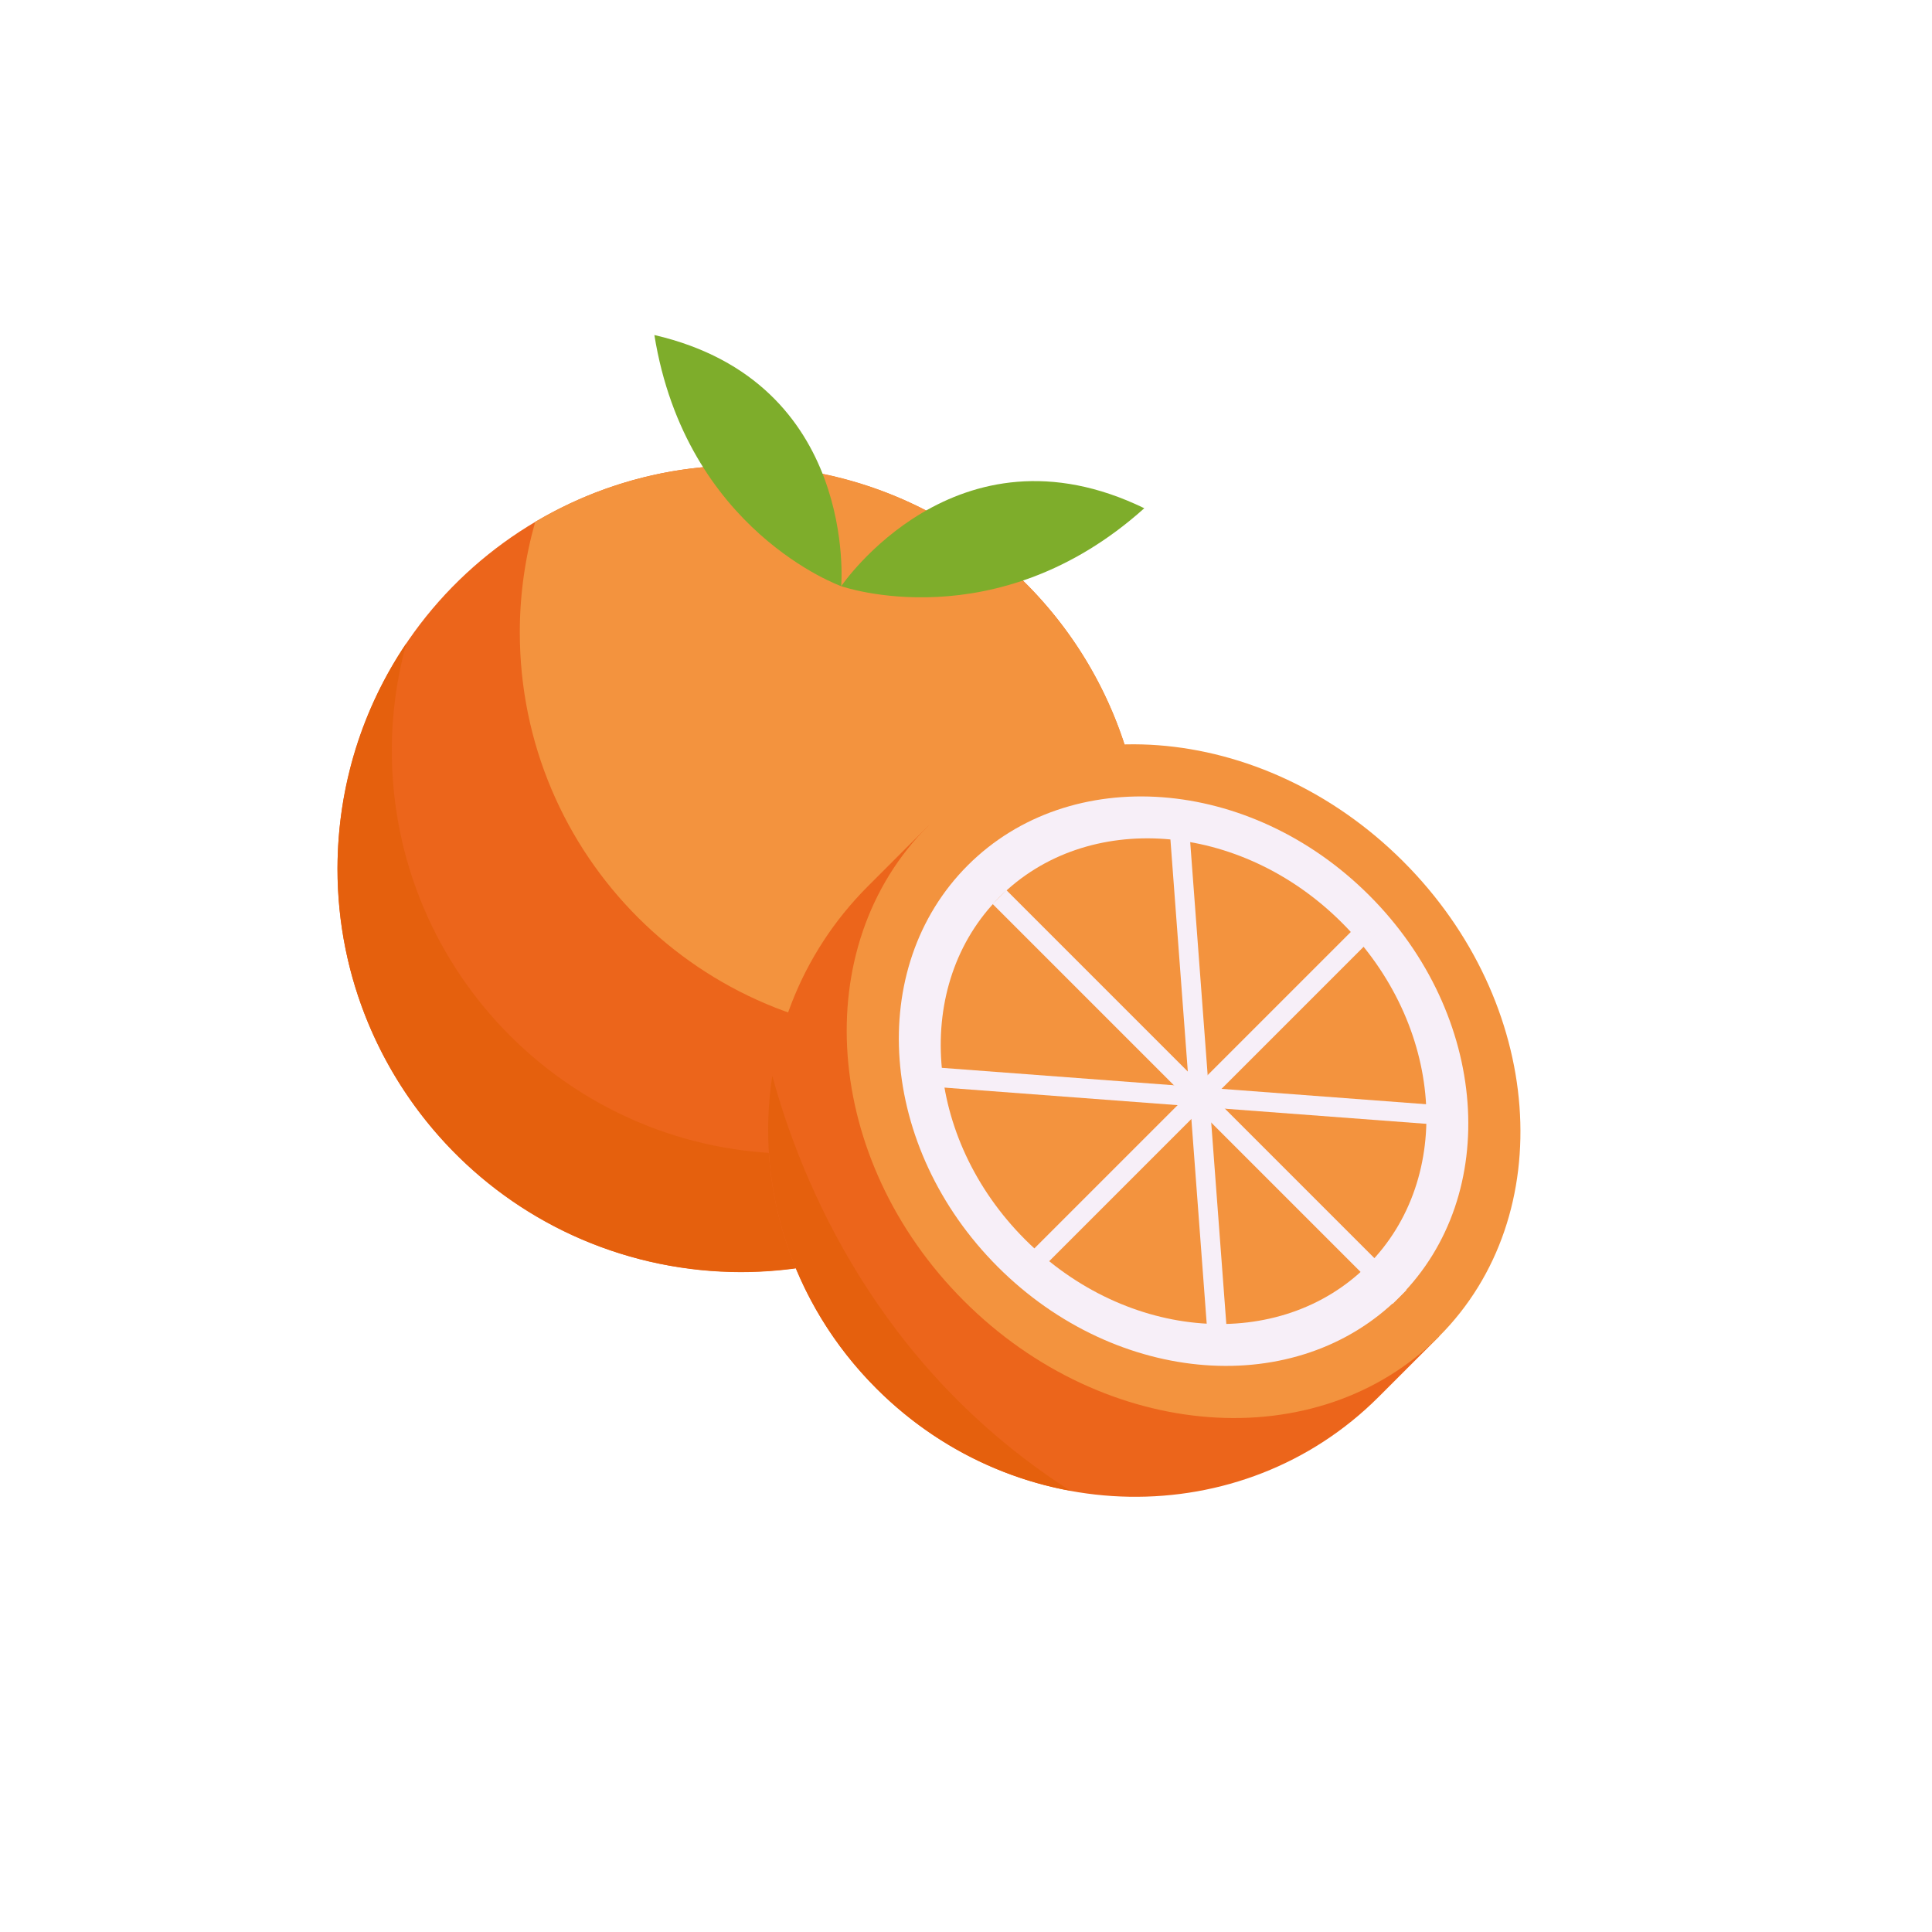 <svg width="173" height="173" viewBox="0 0 173 173" fill="none" xmlns="http://www.w3.org/2000/svg">
<g filter="url(#filter0_d_109_1832)">
<rect x="2" width="169" height="169" rx="16" fill="white"/>
</g>
<path d="M101.51 85.958C106.017 66.531 93.923 47.129 74.496 42.622C55.07 38.115 35.668 50.21 31.161 69.636C26.654 89.063 38.748 108.465 58.175 112.972C77.601 117.479 97.003 105.384 101.51 85.958Z" fill="#EC651B"/>
<path d="M66.335 41.68C59.605 41.68 53.315 43.53 47.925 46.73C47.035 49.87 46.545 53.19 46.545 56.62C46.545 76.56 62.715 92.73 82.655 92.73C89.385 92.73 95.675 90.88 101.065 87.68C101.955 84.54 102.445 81.22 102.445 77.79C102.445 57.84 86.275 41.68 66.335 41.68Z" fill="#F3933E"/>
<path d="M71.195 103.31C51.255 103.31 35.085 87.14 35.085 67.2C35.085 63.88 35.545 60.66 36.385 57.6C32.495 63.36 30.225 70.3 30.225 77.78C30.225 97.72 46.395 113.89 66.335 113.89C82.955 113.89 96.935 102.66 101.145 87.38C94.655 96.99 83.665 103.31 71.195 103.31Z" fill="#E5600D"/>
<path d="M75.325 52.49C75.325 52.49 85.595 37.31 102.465 45.51C89.235 57.38 75.325 52.49 75.325 52.49Z" fill="#7EAD2B"/>
<path d="M75.325 52.49C75.325 52.49 76.875 34.23 58.595 30C61.425 47.55 75.325 52.49 75.325 52.49Z" fill="#7EAD2B"/>
<path d="M122.685 80.11C112.785 70.21 98.275 67.87 86.585 73.2L83.125 73.95L77.715 79.36C65.505 91.57 65.845 111.7 78.475 124.33C91.105 136.96 111.235 137.3 123.445 125.09L128.855 119.68L129.605 116.22C134.935 104.52 132.585 90.01 122.685 80.11Z" fill="#EC651B"/>
<path d="M128.85 119.681C139.714 108.817 138.283 89.771 125.654 77.142C113.025 64.513 93.979 63.082 83.115 73.946C72.251 84.81 73.681 103.856 86.311 116.485C98.94 129.114 117.986 130.545 128.85 119.681Z" fill="#F3933E"/>
<path d="M125.307 116.138C134.492 106.953 133.286 90.855 122.613 80.182C111.94 69.509 95.842 68.303 86.657 77.488C77.472 86.673 78.678 102.771 89.351 113.444C100.024 124.117 116.122 125.323 125.307 116.138Z" fill="#F7EFF8"/>
<path d="M122.466 113.297C130.3 105.463 129.271 91.733 120.168 82.63C111.065 73.527 97.335 72.498 89.501 80.332C81.667 88.166 82.696 101.896 91.799 110.999C100.902 120.102 114.632 121.131 122.466 113.297Z" fill="#F3933E"/>
<path d="M89.505 80.33L125.315 116.14" stroke="#F7EFF8" stroke-width="1.749" stroke-miterlimit="10"/>
<path d="M92.005 113.64L122.815 82.83" stroke="#F7EFF8" stroke-width="1.749" stroke-miterlimit="10"/>
<path d="M109.175 121.79L105.645 74.68" stroke="#F7EFF8" stroke-width="1.749" stroke-miterlimit="10"/>
<path d="M83.855 96.46L130.965 100" stroke="#F7EFF8" stroke-width="1.749" stroke-miterlimit="10"/>
<path d="M78.475 124.33C83.425 129.28 89.525 132.33 95.845 133.49C78.485 122.4 71.695 105.68 69.155 96.33C67.645 106.11 70.765 116.62 78.475 124.33Z" fill="#E5600D"/>
<defs>
<filter id="filter0_d_109_1832" x="0" y="0" width="173" height="173" filterUnits="userSpaceOnUse" color-interpolation-filters="sRGB">
<feFlood flood-opacity="0" result="BackgroundImageFix"/>
<feColorMatrix in="SourceAlpha" type="matrix" values="0 0 0 0 0 0 0 0 0 0 0 0 0 0 0 0 0 0 127 0" result="hardAlpha"/>
<feOffset dy="2"/>
<feGaussianBlur stdDeviation="1"/>
<feComposite in2="hardAlpha" operator="out"/>
<feColorMatrix type="matrix" values="0 0 0 0 0 0 0 0 0 0 0 0 0 0 0 0 0 0 0.25 0"/>
<feBlend mode="normal" in2="BackgroundImageFix" result="effect1_dropShadow_109_1832"/>
<feBlend mode="normal" in="SourceGraphic" in2="effect1_dropShadow_109_1832" result="shape"/>
</filter>
</defs>
</svg>
